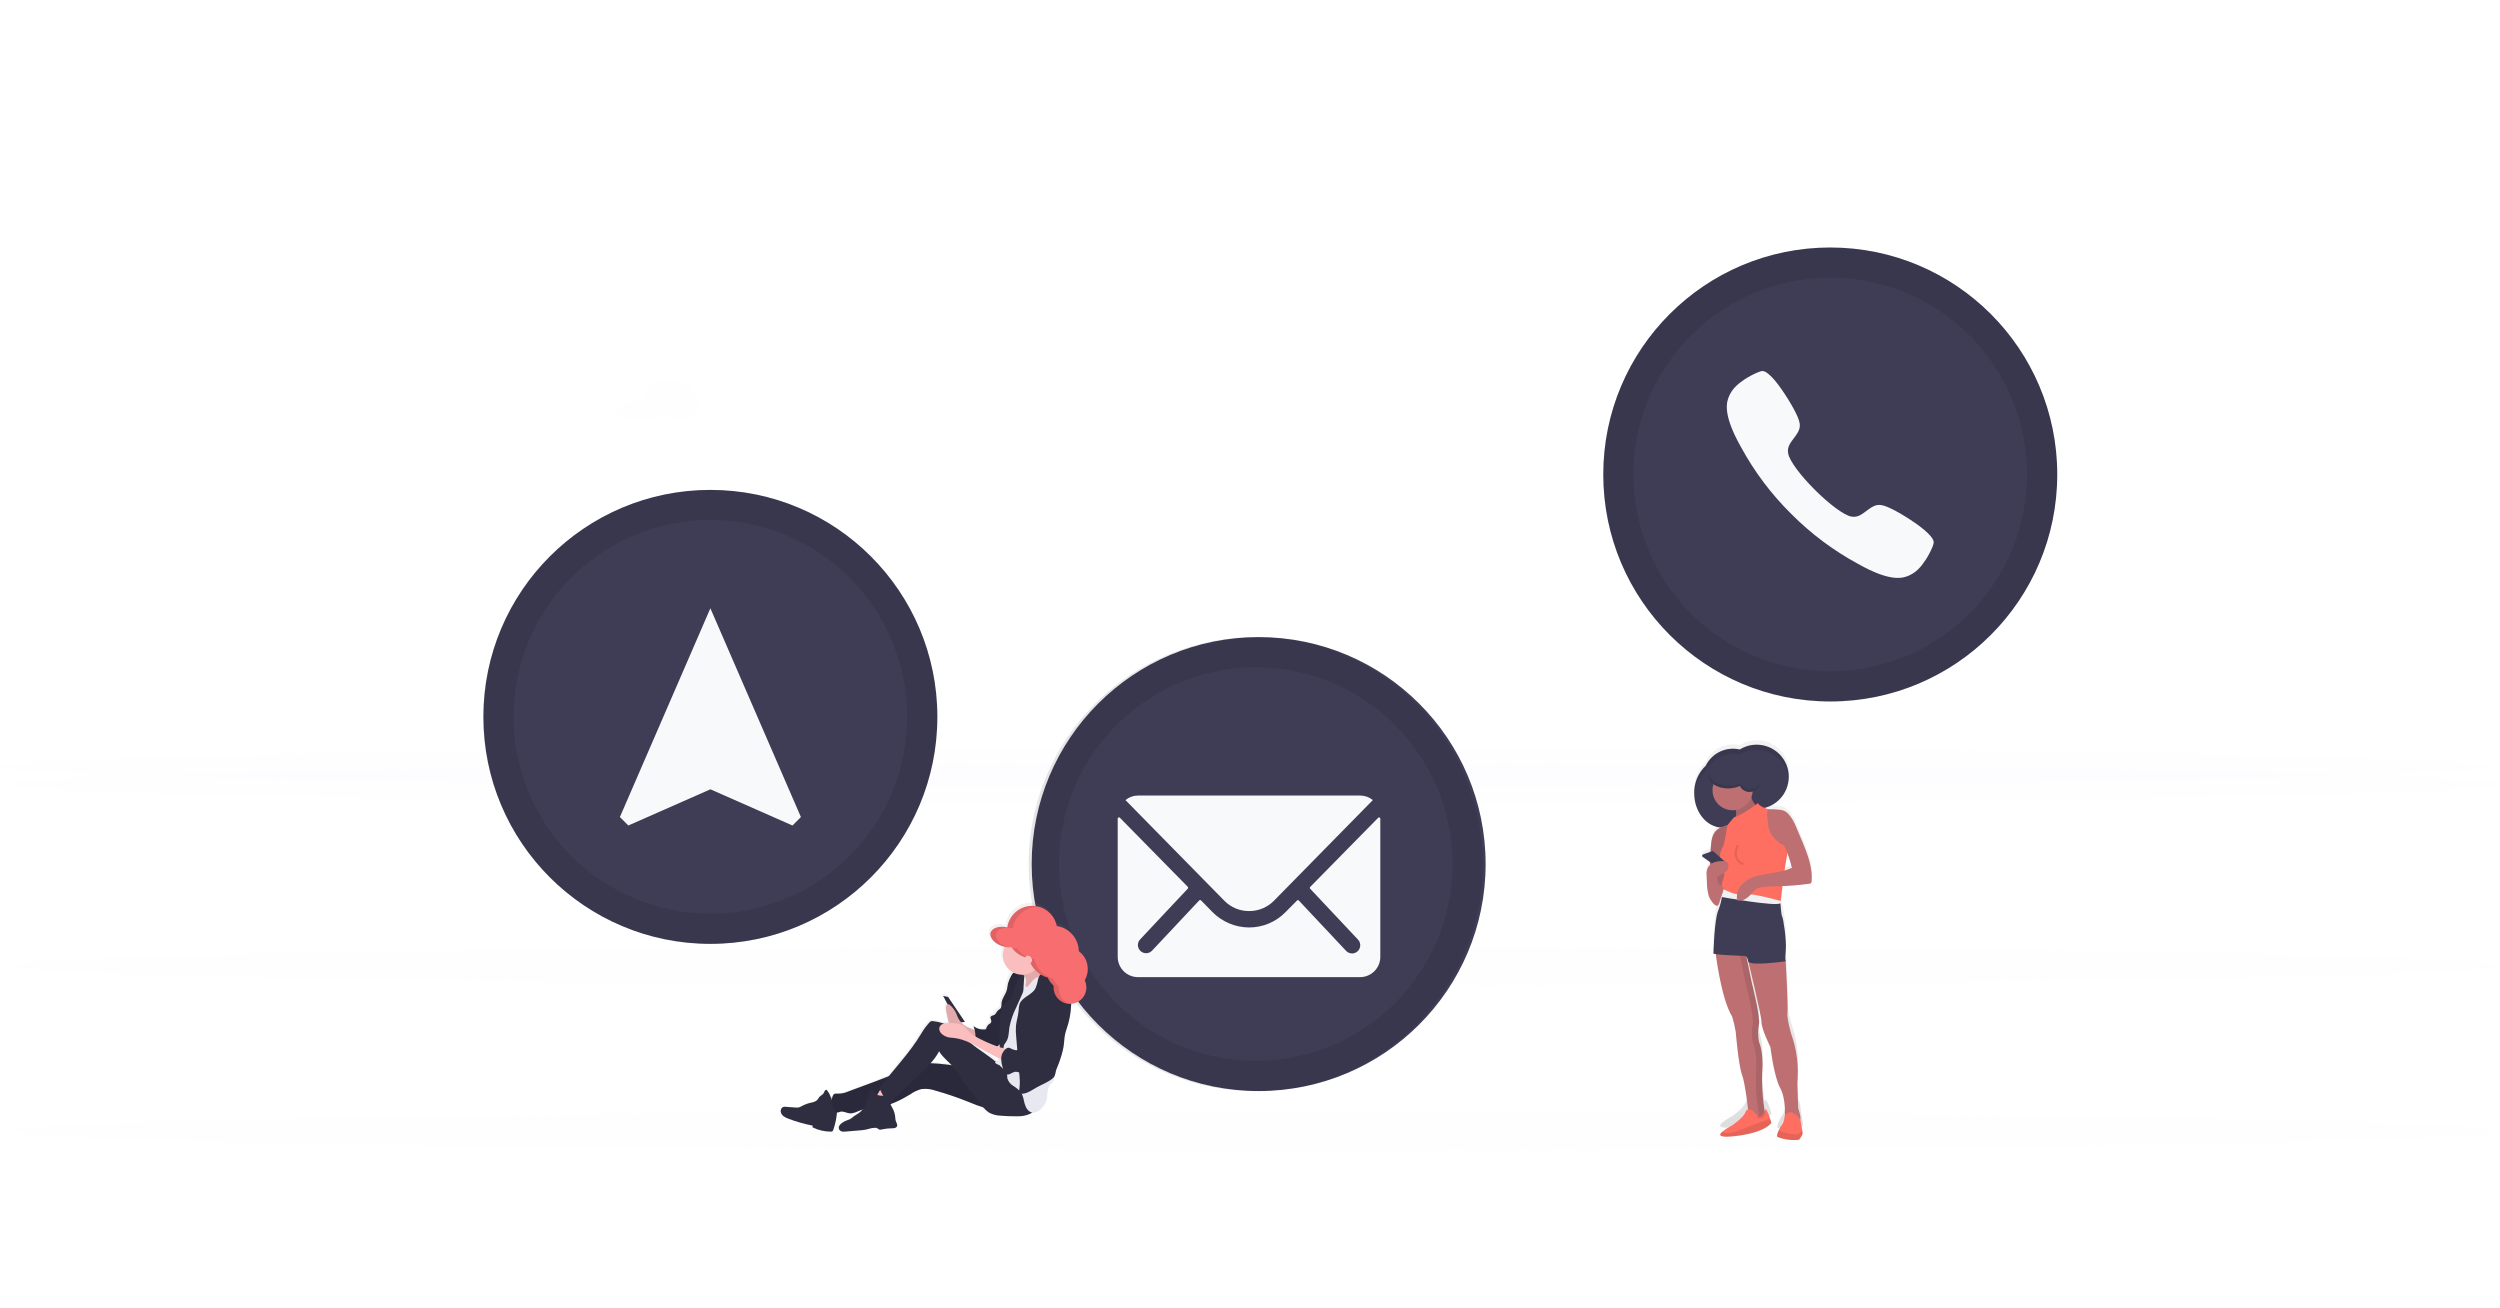 <svg width="1101" height="576" viewBox="0 0 1101 576" fill="none" xmlns="http://www.w3.org/2000/svg">
<path opacity="0.1" d="M553 434.16C855.652 434.16 1101 430.193 1101 425.3C1101 420.407 855.652 416.44 553 416.44C250.348 416.44 5 420.407 5 425.3C5 430.193 250.348 434.16 553 434.16Z" fill="#F8F9FA"/>
<path opacity="0.1" d="M553 506.91C855.652 506.91 1101 502.943 1101 498.05C1101 493.157 855.652 489.19 553 489.19C250.348 489.19 5 493.157 5 498.05C5 502.943 250.348 506.91 553 506.91Z" fill="#F8F9FA"/>
<path opacity="0.1" d="M548 346.518C850.652 346.518 1096 342.552 1096 337.658C1096 332.765 850.652 328.798 548 328.798C245.348 328.798 0 332.765 0 337.658C0 342.552 245.348 346.518 548 346.518Z" fill="#F8F9FA"/>
<path opacity="0.1" d="M553 354.24C855.652 354.24 1101 350.273 1101 345.38C1101 340.487 855.652 336.52 553 336.52C250.348 336.52 5 340.487 5 345.38C5 350.273 250.348 354.24 553 354.24Z" fill="#F8F9FA"/>
<path opacity="0.1" d="M269.59 183.728C272.089 183.256 274.672 183.538 277.01 184.538C278.413 185.165 279.933 185.489 281.47 185.489C283.007 185.489 284.527 185.165 285.93 184.538C287.589 183.811 289.386 183.452 291.197 183.486C293.008 183.521 294.79 183.948 296.42 184.738C297.344 185.231 298.373 185.491 299.42 185.498C303.67 185.498 307.21 181.208 307.94 175.558C307.092 174.939 306.373 174.161 305.82 173.268C303.32 169.268 299.46 166.678 295.13 166.678C290.8 166.678 286.98 169.218 284.48 173.198C283.737 174.399 282.697 175.387 281.46 176.066C280.223 176.746 278.831 177.095 277.42 177.078H277.31C273.94 177.098 271 179.808 269.59 183.728Z" fill="#F8F9FA"/>
<path d="M806.05 308.92C861.256 308.92 906.01 264.166 906.01 208.96C906.01 153.754 861.256 109 806.05 109C750.844 109 706.09 153.754 706.09 208.96C706.09 264.166 750.844 308.92 806.05 308.92Z" fill="#3F3D56"/>
<path d="M848.96 234.74C845.48 231.26 837.11 226.01 832.96 224.05C828.17 221.75 826.41 221.79 823.02 224.24C820.2 226.24 818.37 228.17 815.13 227.46C811.89 226.75 805.47 221.91 799.26 215.72C793.05 209.53 788.23 203.15 787.54 199.86C786.85 196.57 788.75 194.78 790.77 191.96C793.21 188.57 793.28 186.81 790.96 182.02C788.96 177.87 783.77 169.52 780.26 166.02C776.75 162.52 775.99 163.29 774.07 164.02C772.094 164.848 770.196 165.852 768.4 167.02C764.92 169.35 762.97 171.29 761.6 174.21C760.23 177.13 758.68 182.55 766.65 196.74C772.529 207.595 779.976 217.525 788.75 226.21V226.21C797.464 235.004 807.428 242.464 818.32 248.35C832.5 256.35 837.93 254.76 840.85 253.4C843.77 252.04 845.71 250.11 848.03 246.6C849.2 244.805 850.204 242.907 851.03 240.93C851.69 239.01 852.47 238.23 848.96 234.74Z" fill="#F8F9FA"/>
<path opacity="0.1" d="M806.05 109.01C786.268 109 766.927 114.858 750.474 125.842C734.022 136.827 721.197 152.444 713.622 170.719C706.047 188.993 704.062 209.104 707.919 228.507C711.776 247.909 721.301 265.732 735.289 279.721C749.278 293.709 767.1 303.234 786.503 307.091C805.906 310.948 826.017 308.963 844.291 301.388C862.566 293.813 878.183 280.988 889.168 264.536C900.152 248.083 906.01 228.742 906 208.96C905.987 182.456 895.452 157.041 876.711 138.299C857.969 119.558 832.554 109.023 806.05 109.01V109.01ZM806.05 295.63C788.908 295.63 772.152 290.547 757.899 281.023C743.646 271.5 732.537 257.964 725.977 242.127C719.418 226.29 717.701 208.864 721.045 192.051C724.39 175.239 732.644 159.796 744.765 147.675C756.886 135.554 772.329 127.299 789.142 123.955C805.954 120.611 823.38 122.327 839.217 128.887C855.054 135.447 868.59 146.556 878.113 160.809C887.637 175.062 892.72 191.818 892.72 208.96C892.72 220.342 890.478 231.612 886.123 242.127C881.767 252.642 875.383 262.197 867.335 270.245C859.287 278.293 849.732 284.677 839.217 289.033C828.702 293.388 817.432 295.63 806.05 295.63Z" fill="black"/>
<path d="M554.31 480.497C609.516 480.497 654.27 435.743 654.27 380.537C654.27 325.33 609.516 280.577 554.31 280.577C499.104 280.577 454.35 325.33 454.35 380.537C454.35 435.743 499.104 480.497 554.31 480.497Z" fill="#3F3D56"/>
<path d="M606.93 360.168L577 390.618C576.947 390.669 576.906 390.729 576.877 390.796C576.848 390.863 576.834 390.936 576.834 391.008C576.834 391.081 576.848 391.153 576.877 391.22C576.906 391.287 576.947 391.348 577 391.398L598 413.728C598.502 414.235 598.844 414.878 598.982 415.577C599.12 416.277 599.049 417.002 598.776 417.661C598.504 418.32 598.043 418.884 597.451 419.282C596.859 419.68 596.163 419.895 595.45 419.898C594.49 419.896 593.57 419.515 592.89 418.838L572 396.588C571.893 396.483 571.75 396.424 571.6 396.424C571.45 396.424 571.307 396.483 571.2 396.588L566.11 401.728C564.026 403.86 561.537 405.553 558.789 406.709C556.042 407.864 553.091 408.459 550.11 408.458C547.073 408.444 544.069 407.825 541.274 406.637C538.478 405.449 535.948 403.715 533.83 401.538L528.94 396.538C528.833 396.433 528.69 396.374 528.54 396.374C528.39 396.374 528.247 396.433 528.14 396.538L507.3 418.738C506.965 419.074 506.566 419.341 506.128 419.523C505.69 419.704 505.22 419.798 504.745 419.798C504.27 419.798 503.8 419.704 503.362 419.523C502.924 419.341 502.525 419.074 502.19 418.738C501.853 418.404 501.585 418.006 501.403 417.567C501.22 417.129 501.126 416.658 501.126 416.183C501.126 415.708 501.22 415.238 501.403 414.8C501.585 414.361 501.853 413.963 502.19 413.628L523.11 391.348C523.203 391.24 523.254 391.101 523.254 390.958C523.254 390.815 523.203 390.677 523.11 390.568L493.18 360.118C493.103 360.041 493.005 359.988 492.898 359.967C492.791 359.945 492.68 359.956 492.579 359.998C492.478 360.04 492.392 360.111 492.332 360.202C492.272 360.292 492.24 360.399 492.24 360.508V421.438C492.248 423.794 493.187 426.05 494.853 427.716C496.518 429.381 498.775 430.32 501.13 430.328H599C601.355 430.32 603.612 429.381 605.277 427.716C606.943 426.05 607.882 423.794 607.89 421.438V360.558C607.895 360.445 607.865 360.333 607.803 360.237C607.742 360.142 607.653 360.068 607.548 360.025C607.442 359.982 607.327 359.973 607.216 359.999C607.105 360.024 607.006 360.084 606.93 360.168V360.168Z" fill="#F8F9FA"/>
<path d="M550.08 401.228C552.109 401.248 554.121 400.86 555.997 400.087C557.873 399.314 559.574 398.172 561 396.728L604.59 352.358C603.043 351.077 601.099 350.37 599.09 350.358H501.15C499.14 350.365 497.195 351.072 495.65 352.358L539.25 396.728C540.663 398.164 542.35 399.301 544.21 400.074C546.07 400.847 548.066 401.24 550.08 401.228V401.228Z" fill="#F8F9FA"/>
<path opacity="0.1" d="M553.05 280.587C533.268 280.577 513.927 286.435 497.474 297.419C481.022 308.403 468.197 324.021 460.622 342.295C453.047 360.57 451.062 380.681 454.919 400.084C458.776 419.486 468.301 437.309 482.289 451.298C496.278 465.286 514.101 474.811 533.503 478.668C552.906 482.525 573.017 480.54 591.291 472.965C609.566 465.39 625.183 452.565 636.168 436.113C647.152 419.66 653.01 400.319 653 380.537C652.987 354.033 642.452 328.618 623.711 309.876C604.969 291.135 579.554 280.6 553.05 280.587ZM553.05 467.207C535.908 467.207 519.152 462.124 504.899 452.6C490.646 443.077 479.537 429.541 472.977 413.704C466.418 397.867 464.701 380.441 468.045 363.628C471.39 346.816 479.644 331.373 491.765 319.252C503.886 307.131 519.329 298.876 536.142 295.532C552.954 292.188 570.38 293.904 586.217 300.464C602.054 307.024 615.59 318.133 625.114 332.386C634.637 346.638 639.72 363.395 639.72 380.537C639.72 403.523 630.589 425.568 614.335 441.822C598.081 458.076 576.036 467.207 553.05 467.207Z" fill="black"/>
<path d="M312.85 415.678C368.056 415.678 412.81 370.925 412.81 315.718C412.81 260.512 368.056 215.758 312.85 215.758C257.644 215.758 212.89 260.512 212.89 315.718C212.89 370.925 257.644 415.678 312.85 415.678Z" fill="#3F3D56"/>
<path d="M312.85 267.888L273 359.828L276.72 363.548L312.86 347.608L349 363.548L352.72 359.828L312.85 267.888Z" fill="#F8F9FA"/>
<path opacity="0.1" d="M312.85 215.728C293.07 215.718 273.731 221.575 257.279 232.557C240.828 243.539 228.003 259.154 220.426 277.425C212.85 295.697 210.862 315.805 214.715 335.207C218.568 354.608 228.088 372.431 242.072 386.421C256.055 400.412 273.873 409.941 293.273 413.803C312.672 417.666 332.781 415.688 351.057 408.121C369.332 400.554 384.953 387.737 395.943 371.291C406.934 354.845 412.8 335.509 412.8 315.728C412.8 289.215 402.271 263.788 383.528 245.035C364.785 226.283 339.363 215.742 312.85 215.728V215.728ZM312.85 402.348C295.706 402.348 278.947 397.264 264.694 387.738C250.44 378.213 239.331 364.674 232.773 348.834C226.214 332.994 224.501 315.565 227.849 298.751C231.197 281.938 239.457 266.495 251.583 254.376C263.709 242.257 279.157 234.006 295.972 230.668C312.788 227.329 330.216 229.053 346.052 235.62C361.888 242.188 375.42 253.304 384.938 267.563C394.455 281.823 399.53 298.585 399.52 315.728C399.517 338.713 390.385 360.755 374.131 377.007C357.878 393.258 335.835 402.388 312.85 402.388V402.348Z" fill="black"/>
<path d="M793.93 369.42C793.023 367.207 792.093 365 791.14 362.8C790.355 360.653 789.201 358.66 787.73 356.91C787.171 356.28 786.491 355.77 785.73 355.41C784.893 355.101 784.012 354.926 783.12 354.89C781.76 354.719 780.387 354.682 779.02 354.78C778.49 354.62 777.89 354.41 777.3 354.17C780.259 353.393 782.89 351.685 784.805 349.3C786.721 346.915 787.82 343.977 787.94 340.92C787.94 340.72 787.94 340.51 787.94 340.31C787.948 338.439 787.587 336.584 786.878 334.852C786.169 333.12 785.126 331.545 783.809 330.216C782.491 328.887 780.925 327.831 779.199 327.108C777.473 326.384 775.621 326.008 773.75 326C771.116 325.995 768.534 326.733 766.3 328.13C763.351 327.461 760.261 327.812 757.537 329.125C754.813 330.438 752.614 332.636 751.3 335.36C749.644 336.945 748.335 338.856 747.457 340.974C746.579 343.091 746.151 345.368 746.2 347.66C746.2 347.87 746.2 348.09 746.2 348.29C746.46 356.06 751.48 362.29 757.82 362.92C757.142 363.225 756.52 363.64 755.98 364.15C754.04 366.02 753.72 368.99 753.51 371.69L753.36 373.69L750 374.89C749.893 374.928 749.799 374.995 749.727 375.083C749.656 375.171 749.61 375.277 749.594 375.389C749.579 375.502 749.594 375.616 749.639 375.721C749.685 375.825 749.757 375.914 749.85 375.98L753.06 378.27C753.06 378.46 753.06 378.65 753.06 378.84C753.06 379.03 753.06 379.27 753.12 379.49C752.572 379.973 752.147 380.58 751.88 381.26C751.567 382.31 751.469 383.412 751.59 384.5L751.71 387.29C751.694 389.39 751.981 391.481 752.56 393.5C752.98 394.74 754.8 397.73 756.11 397.75C754.9 403.25 754.58 414.85 754.58 414.85C754.43 415 754.85 415.14 755.58 415.26C756.3 420.78 758.65 436.26 762.82 443.07C763.476 445.29 764.001 447.548 764.39 449.83C764.39 449.83 765.58 464.54 767.15 468.91C768.49 472.63 769.55 481.81 769.84 484.47C769.568 484.54 769.321 484.683 769.125 484.884C768.929 485.085 768.793 485.336 768.73 485.61C767.94 487.99 762.82 491.61 762.82 491.61C761.251 492.394 759.769 493.343 758.4 494.44C756.79 495.89 756.85 497.2 764 496.38C777.8 494.79 780.16 490.38 780.16 490.38C780.16 490.38 779.94 489.64 779.61 488.68C779.189 487.186 778.58 485.752 777.8 484.41C777.6 484.22 777.4 484.54 777.16 485.04C776.119 478.659 775.803 472.182 776.22 465.73C776.22 465.73 776.61 458.97 774.64 454.2C774.202 451.702 774.202 449.148 774.64 446.65C775.43 443.47 771.49 427.96 771.49 427.96L769.23 416.54C769.538 416.93 769.753 417.385 769.86 417.87L769.92 418.1L769.98 418.43C770.003 418.547 770.058 418.654 770.14 418.74C771.68 425.14 775.9 442.87 775.9 445.47C775.9 448.65 779.84 456.6 779.84 456.6C779.84 456.6 781.41 469.72 784.17 474.88C786.27 478.81 786.32 484.57 786.22 487.11C786.22 487.11 785.75 490.38 784.96 491.17C784.332 491.951 783.829 492.825 783.47 493.76L783.38 493.95C783.38 493.95 782.2 496.34 782.99 496.74C785.995 497.919 789.247 498.328 792.45 497.93C792.45 497.93 794.03 495.93 794.03 495.15C793.997 494.674 793.937 494.2 793.85 493.73C793.56 491.85 793.02 488.89 793.01 488.86C793.34 487.58 792.01 484.02 792.01 484.02L791.61 472.89C792.342 465.354 791.4 457.749 788.85 450.62C788.85 450.62 786.85 443.47 787.28 441.48C787.71 439.49 786.49 418.42 786.49 418.42L786.37 418.12C786.263 416.63 786.304 415.132 786.49 413.65C786.88 408.88 785.31 398.94 784.91 398.55C784.584 397.482 784.396 396.376 784.35 395.26C784.44 394.43 784.71 392 785.08 388.98C788.968 388.847 792.847 388.513 796.7 387.98C797.072 387.98 797.43 387.837 797.7 387.58C797.858 387.34 797.938 387.057 797.93 386.77C798.39 380.78 796.2 374.96 793.93 369.42ZM786 382.03C786.41 379.18 786.85 376.42 787.29 374.37L787.35 374.55C788.107 376.611 788.742 378.714 789.25 380.85C788.2 381.33 787.113 381.725 786 382.03Z" fill="url(#paint0_linear)"/>
<path d="M755.37 418.22C755.37 418.22 757.73 439.45 762.84 447.7C763.497 449.893 764.021 452.124 764.41 454.38C764.41 454.38 765.59 468.92 767.16 473.24C768.73 477.56 769.91 489.36 769.91 489.36C769.91 489.36 775.41 495.64 777.38 490.54C776.143 483.802 775.746 476.936 776.2 470.1C776.2 470.1 776.59 463.42 774.63 458.7C774.192 456.233 774.192 453.707 774.63 451.24C775.41 448.09 771.48 432.77 771.48 432.77L768.34 417.44L755.37 418.22Z" fill="#BE6F72"/>
<path d="M780.13 494.47C780.13 494.47 777.77 498.79 764.02 500.36C756.88 501.17 756.83 499.88 758.44 498.44C759.805 497.355 761.279 496.417 762.84 495.64C762.84 495.64 767.95 492.11 768.73 489.75C769.51 487.39 772.27 489.36 772.27 489.36C776.2 495.25 776.99 487.78 777.77 488.57C778.553 489.889 779.161 491.304 779.58 492.78C779.91 493.73 780.13 494.47 780.13 494.47Z" fill="#FF6F61"/>
<path opacity="0.1" d="M780.13 494.47C780.13 494.47 777.77 498.79 764.02 500.36C756.88 501.17 756.83 499.88 758.44 498.44C759.56 499.15 761.82 499.44 766.37 497.61C772.92 494.93 777.67 493.38 779.58 492.78C779.91 493.73 780.13 494.47 780.13 494.47Z" fill="black"/>
<path opacity="0.1" d="M776.2 470.1C776.2 470.1 776.59 463.42 774.63 458.7C774.192 456.233 774.192 453.707 774.63 451.24C775.41 448.09 771.48 432.77 771.48 432.77L768.34 417.44L765.62 417.6L768.73 432.77C768.73 432.77 772.66 448.09 771.88 451.24C771.442 453.707 771.442 456.233 771.88 458.7C773.88 463.42 773.45 470.1 773.45 470.1C772.996 476.936 773.393 483.802 774.63 490.54C774.417 491.18 774.021 491.743 773.49 492.16C774.95 492.82 776.49 492.79 777.38 490.54C776.143 483.802 775.746 476.936 776.2 470.1V470.1Z" fill="black"/>
<path d="M773.64 327.96C771.018 327.955 768.447 328.686 766.22 330.07C763.28 329.391 760.196 329.728 757.472 331.027C754.748 332.325 752.544 334.508 751.22 337.22C749.571 338.78 748.266 340.668 747.389 342.762C746.513 344.856 746.084 347.11 746.13 349.38C746.13 357.74 751.76 364.51 758.7 364.51C763.7 364.51 768.08 360.95 770.09 355.8C771.245 356.106 772.435 356.261 773.63 356.26C777.383 356.26 780.982 354.769 783.636 352.116C786.289 349.462 787.78 345.863 787.78 342.11C787.78 338.357 786.289 334.758 783.636 332.104C780.982 329.451 777.383 327.96 773.63 327.96H773.64Z" fill="#3F3D56"/>
<path d="M785.24 420.19L786.42 423.33C786.42 423.33 787.6 444.16 787.2 446.13C786.8 448.1 788.78 455.13 788.78 455.13C791.321 462.168 792.261 469.683 791.53 477.13L791.92 488.13C791.92 488.13 793.49 492.45 792.71 493.24C791.93 494.03 786 492.54 786 492.54C786 492.54 786.79 484.29 784 479.18C781.21 474.07 779.68 461.1 779.68 461.1C779.68 461.1 775.75 453.24 775.75 450.1C775.75 446.96 769.46 421.41 769.46 421.41L785.24 420.19Z" fill="#BE6F72"/>
<path d="M754.58 419.8C754.58 419.8 754.98 405.65 756.58 401.33C757.394 399.311 757.981 397.208 758.33 395.06C758.33 395.06 782.12 399.36 784.09 397.79C784.09 397.79 784.48 403.29 784.88 403.68C785.28 404.07 786.88 413.9 786.45 418.62C786.02 423.34 786.45 423.33 786.45 423.33C786.45 423.33 770.33 425.69 769.94 423.33C769.55 420.97 768.37 420.98 768.37 420.98C768.37 420.98 753.8 420.54 754.58 419.8Z" fill="#3F3D56"/>
<g opacity="0.1">
<path opacity="0.1" d="M767.55 419.8C767.55 419.8 757.61 419.53 754.61 418.99C754.61 419.5 754.61 419.8 754.61 419.8C753.83 420.58 768.37 420.98 768.37 420.98C768.568 420.998 768.756 421.075 768.91 421.2C768.38 419.8 767.55 419.8 767.55 419.8Z" fill="black"/>
<path opacity="0.1" d="M784.85 403.68C784.45 403.29 784.06 397.79 784.06 397.79C783.856 397.917 783.628 397.998 783.39 398.03C783.53 399.69 783.8 402.24 784.06 402.5C784.32 402.76 786.06 412.72 785.63 417.44C785.2 422.16 785.63 422.15 785.63 422.15C785.63 422.15 772.88 424.02 769.79 422.77C769.79 422.94 769.88 423.13 769.91 423.33C770.3 425.69 786.42 423.33 786.42 423.33C786.42 423.33 786.02 423.33 786.42 418.62C786.82 413.91 785.24 404.08 784.85 403.68Z" fill="black"/>
</g>
<path d="M771.9 352.72C772.239 353.477 772.753 354.142 773.4 354.66C773.817 354.969 774.299 355.178 774.81 355.27C773.93 355.78 772.97 356.16 772.09 356.67C770.706 357.6 769.371 358.602 768.09 359.67C766.78 360.723 765.177 361.345 763.5 361.45C764.089 360.657 764.458 359.722 764.57 358.741C764.682 357.759 764.534 356.766 764.14 355.86C763.78 355.266 763.542 354.607 763.44 353.92C763.44 352.79 764.44 351.92 765.37 351.32C766.12 350.81 766.89 350.32 767.67 349.83C768.28 349.45 769.2 348.65 769.97 348.68C770.74 348.71 770.83 349.39 770.97 350.09C771.168 351.002 771.481 351.886 771.9 352.72V352.72Z" fill="#BE6F72"/>
<path opacity="0.1" d="M771.9 352.72C772.239 353.477 772.753 354.142 773.4 354.66C773.817 354.969 774.299 355.178 774.81 355.27C773.93 355.78 772.97 356.16 772.09 356.67C770.706 357.6 769.371 358.602 768.09 359.67C766.78 360.723 765.177 361.345 763.5 361.45C764.089 360.657 764.458 359.722 764.57 358.741C764.682 357.759 764.534 356.766 764.14 355.86C763.78 355.266 763.542 354.607 763.44 353.92C763.44 352.79 764.44 351.92 765.37 351.32C766.12 350.81 766.89 350.32 767.67 349.83C768.28 349.45 769.2 348.65 769.97 348.68C770.74 348.71 770.83 349.39 770.97 350.09C771.168 351.002 771.481 351.886 771.9 352.72V352.72Z" fill="black"/>
<path d="M781.11 375.91C786.103 375.91 790.15 371.863 790.15 366.87C790.15 361.877 786.103 357.83 781.11 357.83C776.117 357.83 772.07 361.877 772.07 366.87C772.07 371.863 776.117 375.91 781.11 375.91Z" fill="#BE6F72"/>
<path d="M793.88 499.18C793.88 499.97 792.31 501.93 792.31 501.93C789.117 502.322 785.878 501.917 782.88 500.75C782.09 500.36 783.27 498 783.27 498L783.36 497.81C783.72 496.884 784.223 496.021 784.85 495.25C785.63 494.47 786.1 491.25 786.1 491.25C788.54 487.25 792.87 492.98 792.87 492.98C792.87 492.98 793.42 495.98 793.71 497.8C793.81 498.45 793.88 498.98 793.88 499.18Z" fill="#FF6F61"/>
<path opacity="0.1" d="M793.88 499.18C793.88 499.97 792.31 501.93 792.31 501.93C789.117 502.322 785.878 501.917 782.88 500.75C782.09 500.36 783.27 498 783.27 498L783.36 497.81C786.038 499.054 788.969 499.656 791.92 499.57L793.71 497.78C793.81 498.45 793.88 498.98 793.88 499.18Z" fill="black"/>
<path d="M763.03 356.84C767.912 356.84 771.87 352.882 771.87 348C771.87 343.118 767.912 339.16 763.03 339.16C758.148 339.16 754.19 343.118 754.19 348C754.19 352.882 758.148 356.84 763.03 356.84Z" fill="#BE6F72"/>
<path d="M755.9 365.68C753.96 367.53 753.64 370.46 753.44 373.13L753.14 377.04C753.032 378.093 753.008 379.153 753.07 380.21C753.07 380.86 753.23 381.52 753.29 382.21C753.35 382.9 753.37 383.77 753.38 384.56V390.34C753.285 391.533 753.506 392.729 754.02 393.81C754.294 394.333 754.755 394.733 755.31 394.933C755.865 395.133 756.475 395.118 757.02 394.89C757.641 394.411 758.079 393.733 758.26 392.97C759.235 390.625 759.907 388.165 760.26 385.65C760.34 384.78 760.35 383.91 760.43 383.04C760.51 382.17 760.66 381.26 760.79 380.38C761.35 376.7 761.6 372.98 761.85 369.27C761.92 368.17 762.91 363.84 761.47 363.36C760.77 363.13 759.32 363.85 758.65 364.09C757.636 364.429 756.7 364.97 755.9 365.68V365.68Z" fill="#BE6F72"/>
<path opacity="0.1" d="M755.9 365.68C753.96 367.53 753.64 370.46 753.44 373.13L753.14 377.04C753.032 378.093 753.008 379.153 753.07 380.21C753.07 380.86 753.23 381.52 753.29 382.21C753.35 382.9 753.37 383.77 753.38 384.56V390.34C753.285 391.533 753.506 392.729 754.02 393.81C754.294 394.333 754.755 394.733 755.31 394.933C755.865 395.133 756.475 395.118 757.02 394.89C757.641 394.411 758.079 393.733 758.26 392.97C759.235 390.625 759.907 388.165 760.26 385.65C760.34 384.78 760.35 383.91 760.43 383.04C760.51 382.17 760.66 381.26 760.79 380.38C761.35 376.7 761.6 372.98 761.85 369.27C761.92 368.17 762.91 363.84 761.47 363.36C760.77 363.13 759.32 363.85 758.65 364.09C757.636 364.429 756.7 364.97 755.9 365.68V365.68Z" fill="black"/>
<path d="M774.23 353.7C774.23 353.7 767.55 358.81 763.62 359.99C763.62 359.99 761.29 362.65 760.89 363.29C760.49 363.93 759.69 370.99 758.89 372.57C758.09 374.15 756.14 377.68 758.89 381.21C758.89 381.21 759.67 384.75 759.28 385.93C758.89 387.11 757.46 391.43 758.76 391.63C760.06 391.83 764 394.57 767.53 393.79C771.06 393.01 784.24 396.79 784.24 396.79C784.24 396.79 786.42 376.54 788 372.96L784.46 371.78C784.46 371.78 774.64 365.89 780.53 356.85C780.52 356.85 775 355.67 774.23 353.7Z" fill="#FF6F61"/>
<path d="M749.84 377.37L757.96 383.12C758.063 383.196 758.187 383.236 758.315 383.236C758.443 383.236 758.567 383.196 758.67 383.12L760.87 381.47C760.938 381.412 760.992 381.34 761.029 381.259C761.066 381.177 761.086 381.089 761.086 381C761.086 380.911 761.066 380.823 761.029 380.741C760.992 380.66 760.938 380.588 760.87 380.53L754.62 374.98C754.539 374.906 754.439 374.856 754.332 374.835C754.224 374.814 754.113 374.822 754.01 374.86L750 376.3C749.895 376.336 749.801 376.401 749.73 376.487C749.658 376.572 749.612 376.676 749.596 376.786C749.579 376.897 749.593 377.009 749.636 377.112C749.679 377.215 749.75 377.304 749.84 377.37V377.37Z" fill="#3F3D56"/>
<path d="M752.57 394.69C751.996 392.698 751.71 390.633 751.72 388.56L751.6 385.79C751.479 384.715 751.578 383.626 751.89 382.59C752.198 381.879 752.66 381.246 753.243 380.736C753.826 380.226 754.515 379.851 755.26 379.64C756.753 379.226 758.313 379.113 759.85 379.31C760.057 379.311 760.261 379.366 760.44 379.47C760.597 379.615 760.708 379.803 760.76 380.01C760.987 380.453 761.121 380.939 761.152 381.436C761.183 381.934 761.111 382.432 760.94 382.9C760.708 383.281 760.394 383.606 760.02 383.85C758.93 384.63 757.66 385.15 756.63 386C756.421 386.142 756.26 386.344 756.17 386.58C756.12 386.787 756.12 387.003 756.17 387.21C756.298 387.76 756.472 388.299 756.69 388.82C756.778 389.082 756.933 389.316 757.14 389.5C757.33 389.66 757.58 389.72 757.78 389.87C758.21 390.22 759.11 390.68 759.06 391.23C758.91 393.23 757.71 395.47 757.24 397.45C756.34 401.32 753.15 396.38 752.57 394.69Z" fill="#BE6F72"/>
<g opacity="0.1">
<path opacity="0.1" d="M765.2 393.79H764.98C765.829 393.955 766.701 393.955 767.55 393.79H767.8C766.938 393.664 766.062 393.664 765.2 393.79Z" fill="black"/>
<path opacity="0.1" d="M785.83 372.37C784.42 375.54 782.34 392.71 781.97 396.12C783.35 396.48 784.26 396.74 784.26 396.74C784.26 396.74 786.42 376.54 788 372.96L785.83 372.37Z" fill="black"/>
</g>
<path d="M781.42 367.15C781.494 367.545 781.646 367.921 781.867 368.256C782.089 368.591 782.375 368.878 782.71 369.1C783.545 369.8 784.311 370.576 785 371.42C785.988 372.81 786.754 374.345 787.27 375.97C788.02 378.005 788.651 380.082 789.16 382.19C784.16 384.51 778.48 384.4 773.16 385.93C770.869 386.534 768.792 387.763 767.16 389.48C766.346 390.343 765.728 391.371 765.346 392.494C764.965 393.618 764.83 394.81 764.95 395.99C764.958 396.128 764.999 396.262 765.07 396.38C765.157 396.478 765.265 396.554 765.387 396.603C765.508 396.652 765.64 396.671 765.77 396.66C767.099 396.658 768.39 396.215 769.44 395.4C770.478 394.589 771.42 393.663 772.25 392.64C772.765 391.969 773.458 391.456 774.25 391.16C777.14 390.28 780.25 390.33 783.25 390.28C787.737 390.192 792.215 389.838 796.66 389.22C796.822 389.239 796.987 389.222 797.141 389.168C797.295 389.115 797.436 389.027 797.551 388.911C797.667 388.796 797.755 388.655 797.808 388.501C797.862 388.347 797.879 388.182 797.86 388.02C798.3 382.12 796.11 376.36 793.86 370.89C792.96 368.697 792.033 366.513 791.08 364.34C790.295 362.216 789.144 360.247 787.68 358.52C787.124 357.892 786.443 357.388 785.68 357.04C784.82 356.73 783.914 356.561 783 356.54C781.545 356.344 780.071 356.317 778.61 356.46C778.377 357.196 778.236 357.959 778.19 358.73C778.27 361.43 779.45 363.96 780.61 366.4C780.76 366.77 781.19 366.79 781.42 367.15Z" fill="#BE6F72"/>
<path opacity="0.1" d="M765.41 372.21C764.733 373.368 764.388 374.689 764.41 376.03C764.412 376.56 764.497 377.086 764.66 377.59C764.933 378.297 765.361 378.934 765.914 379.453C766.466 379.972 767.127 380.361 767.85 380.59" stroke="black" stroke-miterlimit="10"/>
<path d="M770.5 339.36C770.007 339.358 769.518 339.436 769.05 339.59C767.74 337.59 764.66 336.21 761.05 336.21C756.27 336.21 752.4 338.68 752.4 341.72C752.4 344.76 756.27 347.22 761.05 347.22C762.84 347.239 764.612 346.864 766.24 346.12C766.606 346.878 767.169 347.523 767.869 347.99C768.569 348.456 769.382 348.727 770.222 348.773C771.062 348.819 771.899 348.639 772.646 348.252C773.394 347.866 774.023 347.285 774.471 346.573C774.918 345.86 775.166 345.04 775.189 344.199C775.212 343.358 775.009 342.526 774.602 341.79C774.194 341.054 773.597 340.44 772.872 340.013C772.148 339.585 771.321 339.36 770.48 339.36H770.5Z" fill="#3F3D56"/>
<path opacity="0.1" d="M770.89 347.61C770.003 347.61 769.135 347.36 768.385 346.887C767.634 346.415 767.033 345.74 766.65 344.94C765.022 345.684 763.25 346.059 761.46 346.04C756.69 346.04 752.82 343.58 752.82 340.54C752.805 340.357 752.805 340.173 752.82 339.99C752.535 340.523 752.384 341.116 752.38 341.72C752.38 344.72 756.25 347.22 761.03 347.22C762.82 347.239 764.592 346.864 766.22 346.12C766.651 347.013 767.352 347.747 768.224 348.218C769.097 348.689 770.095 348.873 771.078 348.743C772.061 348.614 772.978 348.177 773.698 347.496C774.419 346.815 774.906 345.924 775.09 344.95C774.71 345.742 774.114 346.412 773.371 346.882C772.629 347.353 771.769 347.605 770.89 347.61V347.61Z" fill="black"/>
<path opacity="0.1" d="M751.23 339.54C752.554 336.828 754.758 334.645 757.482 333.347C760.206 332.048 763.29 331.711 766.23 332.39C768.287 331.12 770.636 330.398 773.052 330.294C775.468 330.191 777.87 330.708 780.029 331.798C782.188 332.887 784.031 334.512 785.383 336.517C786.735 338.522 787.55 340.84 787.75 343.25C787.75 342.86 787.75 342.47 787.75 342.07C787.745 339.555 787.068 337.087 785.791 334.92C784.514 332.754 782.682 330.967 780.484 329.744C778.286 328.521 775.802 327.907 773.288 327.964C770.773 328.021 768.32 328.748 766.18 330.07C763.24 329.391 760.156 329.728 757.432 331.027C754.708 332.325 752.504 334.508 751.18 337.22C749.531 338.78 748.226 340.668 747.349 342.762C746.473 344.856 746.044 347.11 746.09 349.38C746.09 349.78 746.09 350.17 746.09 350.56C746.286 346.353 748.133 342.394 751.23 339.54Z" fill="black"/>
<path d="M478 425.638C478.013 424.104 477.666 422.589 476.987 421.213C476.308 419.838 475.316 418.641 474.09 417.718C474.075 415.007 473.102 412.388 471.344 410.324C469.586 408.26 467.155 406.884 464.48 406.438C464.067 404.467 463.142 402.64 461.8 401.139C460.457 399.638 458.743 398.517 456.83 397.888V397.888C456.366 397.743 455.891 397.633 455.41 397.558H455.27H455.02H454.82H454.6H454.33H453.72C451.063 397.62 448.513 398.619 446.522 400.38C444.531 402.14 443.226 404.549 442.84 407.178C439.33 406.368 436.12 407.418 435.53 409.638C435.382 410.228 435.417 410.849 435.63 411.418C436.23 413.138 438.18 414.788 440.79 415.598L441.13 415.698L441.64 415.828H441.75C441.193 417.014 440.906 418.308 440.91 419.618C440.902 421.226 441.337 422.805 442.168 424.181C442.999 425.557 444.194 426.677 445.62 427.418L445.39 427.558C445.065 427.854 444.806 428.215 444.63 428.618C443.999 429.735 443.505 430.923 443.16 432.158C442.91 433.218 442.87 434.318 442.56 435.368C441.98 437.298 440.5 438.928 440.33 440.938C440.25 441.838 440.4 442.938 439.76 443.518C439.603 443.655 439.432 443.776 439.25 443.878C438.807 444.192 438.43 444.589 438.14 445.048C437.948 445.465 437.684 445.844 437.36 446.168C436.78 446.598 435.83 446.558 435.55 447.228C435.27 447.898 436 448.688 435.83 449.418C435.66 450.148 435.04 450.288 434.59 450.698C434.067 451.261 433.698 451.95 433.52 452.698C432.574 452.879 431.599 452.849 430.666 452.61C429.733 452.372 428.864 451.931 428.12 451.318C428.375 451.964 428.563 452.634 428.68 453.318C427.81 452.654 426.823 452.159 425.77 451.858C424.586 451.32 423.529 450.536 422.67 449.558L424.33 449.328L417 438.138L414.83 437.688L416.77 441.418C416.608 441.492 416.464 441.602 416.35 441.738C416.236 441.875 416.154 442.036 416.11 442.208C416.007 442.623 415.983 443.054 416.04 443.478C416.14 444.488 416.307 445.491 416.54 446.478L417.1 449.098C417.15 449.338 417.21 449.588 417.28 449.828C416.549 449.792 415.816 449.874 415.11 450.068C413.656 449.528 412.142 449.168 410.6 448.998C410.27 448.931 409.93 448.931 409.6 448.998C409.226 449.176 408.901 449.439 408.65 449.768C407.387 451.233 406.266 452.813 405.3 454.488C401.3 461.348 396.09 467.338 391.16 473.538C387.76 474.918 384.33 476.228 380.9 477.538L373.52 480.358C372.081 481.011 370.52 481.352 368.94 481.358C368.24 481.358 367.37 481.208 366.94 481.808C366.747 482.121 366.596 482.457 366.49 482.808L365.73 482.888C365.38 481.688 364.776 480.576 363.96 479.628C363.78 479.659 363.61 479.734 363.466 479.845C363.321 479.957 363.206 480.102 363.13 480.268C362.95 480.598 362.84 480.958 362.63 481.268C362.24 481.848 361.55 482.128 361.06 482.618C360.57 483.108 360.26 483.868 359.72 484.368C358.984 484.913 358.119 485.257 357.21 485.368C355.84 485.688 354.518 486.189 353.28 486.858C352.827 487.142 352.34 487.367 351.83 487.528C351.267 487.638 350.69 487.658 350.12 487.588L346.22 487.298C345.87 487.255 345.515 487.272 345.17 487.348C344.778 487.508 344.448 487.787 344.225 488.147C344.002 488.506 343.899 488.927 343.93 489.348C343.98 489.772 344.116 490.181 344.329 490.551C344.543 490.92 344.829 491.243 345.17 491.498C345.845 491.997 346.594 492.385 347.39 492.648C350.765 493.962 354.244 494.993 357.79 495.728V496.518C360.271 497.769 363.011 498.42 365.79 498.418C365.996 498.432 366.202 498.394 366.39 498.308C366.645 498.117 366.823 497.84 366.89 497.528C367.719 495.048 368.243 492.476 368.45 489.868V489.868C368.938 489.836 369.416 489.714 369.86 489.508C371.2 489.138 372.54 490.058 373.93 490.208C375.64 490.398 377.22 489.398 378.84 488.788L379.54 488.558C379.079 489.151 378.533 489.674 377.92 490.108C377.25 490.588 376.5 490.948 375.85 491.448C375.3 491.947 374.711 492.402 374.09 492.808C373.652 493.011 373.201 493.185 372.74 493.328C372.058 493.582 371.41 493.917 370.81 494.328C370.278 494.645 369.829 495.084 369.5 495.608C369.336 495.876 369.24 496.181 369.221 496.495C369.201 496.808 369.26 497.122 369.39 497.408C369.528 497.642 369.715 497.843 369.938 497.998C370.16 498.153 370.413 498.259 370.68 498.308C371.207 498.388 371.743 498.388 372.27 498.308C374.39 498.148 376.5 497.958 378.61 497.768C379.502 497.712 380.388 497.585 381.26 497.388C381.72 497.278 382.18 497.128 382.64 496.998C383.43 496.799 384.237 496.678 385.05 496.638C385.286 496.62 385.523 496.644 385.75 496.708C386.24 496.868 386.59 497.368 387.09 497.468C387.429 497.511 387.773 497.466 388.09 497.338C389.631 497.006 391.203 496.839 392.78 496.838C393.47 496.838 394.28 496.668 394.6 496.028C394.92 495.388 394.34 494.358 394.08 493.508C393.947 492.965 393.873 492.408 393.86 491.848C393.739 490.471 393.345 489.131 392.7 487.908C392.352 487.338 392.061 486.735 391.83 486.108C394.854 484.96 397.747 483.491 400.46 481.728C401.946 480.652 403.612 479.85 405.38 479.358C407.468 479.109 409.585 479.356 411.56 480.078C416.368 481.472 421.098 483.121 425.73 485.018C427.94 485.928 430.14 486.888 432.42 487.578C433.085 488.47 433.889 489.25 434.8 489.888C436.375 490.774 438.144 491.258 439.95 491.298C442.36 491.518 444.78 491.608 447.2 491.568C449.053 491.649 450.899 491.307 452.6 490.568C453.006 490.365 453.385 490.114 453.73 489.818C454.383 489.874 455.04 489.785 455.656 489.559C456.271 489.332 456.829 488.974 457.29 488.508C458.601 487.385 459.545 485.894 460 484.228C460.59 481.948 460.14 479.228 461.54 477.408C461.91 476.908 462.4 476.508 462.77 476.008C463.218 475.324 463.442 474.516 463.41 473.698C463.426 473.666 463.447 473.636 463.47 473.608C463.777 472.874 463.979 472.099 464.07 471.308C464.242 470.687 464.459 470.078 464.72 469.488C465.431 467.724 466.052 465.925 466.58 464.098C466.941 462.883 467.228 461.648 467.44 460.398C467.59 459.398 467.68 458.398 467.76 457.398C467.866 455.823 468.172 454.267 468.67 452.768C469.922 449.201 470.63 445.466 470.77 441.688V441.468C472.612 441.257 474.309 440.364 475.527 438.965C476.744 437.566 477.395 435.762 477.35 433.908C477.35 432.795 477.115 431.694 476.66 430.678C477.545 429.146 478.007 427.407 478 425.638ZM442.22 469.108C442.33 469.498 442.46 469.878 442.59 470.258C442 469.688 441.43 469.098 440.84 468.518C441.07 468.598 441.31 468.668 441.53 468.758C441.761 468.853 441.982 468.97 442.19 469.108H442.22ZM439.39 467.188C435.93 464.188 431.93 461.858 428.39 458.948C430.32 459.898 432.2 461.008 434.06 462.068C436.267 463.328 438.503 464.538 440.77 465.698C440.398 466.279 439.919 466.785 439.36 467.188H439.39ZM440.86 459.628L441.03 459.458C441.03 459.888 441.03 460.278 441.03 460.648L440.1 460.328C440.357 460.11 440.601 459.876 440.83 459.628H440.86ZM410.43 467.728C411.849 466.122 413.084 464.361 414.11 462.478C415.48 464.868 417.71 466.598 419.6 468.608C416.55 468.218 413.49 467.888 410.43 467.728Z" fill="url(#paint1_linear)"/>
<path d="M415.35 438.608L417.53 439.048L424.96 450.038L421.69 450.478L415.35 438.608Z" fill="#2F2E41"/>
<path d="M362.49 483.188C363.081 485.128 363.81 487.022 364.67 488.858C367.132 488.338 369.555 487.646 371.92 486.788C371.454 486.095 370.95 485.427 370.41 484.788C369.823 484.15 369.129 483.619 368.36 483.218C367.54 483.033 366.69 483.033 365.87 483.218C364.75 483.188 363.62 483.208 362.49 483.188Z" fill="#FBBEBE"/>
<path d="M368.37 486.118C367.779 485.854 367.251 485.465 366.823 484.978C366.395 484.492 366.077 483.919 365.89 483.298C365.509 482.052 364.864 480.903 364 479.928C363.818 479.953 363.645 480.024 363.498 480.134C363.351 480.245 363.235 480.391 363.16 480.558C362.98 480.878 362.87 481.238 362.67 481.558C362.27 482.128 361.57 482.408 361.07 482.888C360.57 483.368 360.27 484.118 359.73 484.608C358.988 485.155 358.116 485.5 357.2 485.608C355.808 485.922 354.464 486.417 353.2 487.078C352.737 487.355 352.244 487.577 351.73 487.738C351.16 487.824 350.58 487.824 350.01 487.738L346.07 487.458C345.739 487.404 345.401 487.404 345.07 487.458C344.668 487.604 344.326 487.88 344.099 488.242C343.873 488.605 343.774 489.033 343.82 489.458C343.867 489.88 344.002 490.287 344.218 490.652C344.433 491.018 344.724 491.333 345.07 491.578C345.754 492.07 346.51 492.454 347.31 492.718C350.74 494.01 354.273 495.014 357.87 495.718V496.498C360.375 497.728 363.129 498.368 365.92 498.368C366.125 498.381 366.33 498.347 366.52 498.268C366.775 498.077 366.953 497.8 367.02 497.488C367.968 494.726 368.523 491.845 368.67 488.928C368.734 488.187 368.677 487.441 368.5 486.718C368.28 486.008 369.02 486.308 368.34 486.028" fill="#2F2E41"/>
<path d="M443.93 471.268C432.25 471.968 420.71 468.548 409.01 468.188C407.558 468.093 406.099 468.183 404.67 468.458C403.182 468.862 401.74 469.422 400.37 470.128C394.1 473.048 387.61 475.468 381.13 477.878L373.68 480.648C372.231 481.303 370.66 481.644 369.07 481.648C368.36 481.648 367.49 481.498 367.07 482.088C365.86 483.888 366.43 486.518 367.23 488.538C367.49 489.188 367.93 489.898 368.63 489.968C369.121 489.935 369.602 489.813 370.05 489.608C371.4 489.248 372.75 490.158 374.15 490.308C375.87 490.488 377.47 489.508 379.1 488.908C381.8 487.908 384.74 487.908 387.58 487.468C392.33 486.678 396.74 484.468 400.86 481.958C402.358 480.891 404.034 480.098 405.81 479.618C407.914 479.37 410.046 479.613 412.04 480.328C416.886 481.696 421.656 483.318 426.33 485.188C428.76 486.246 431.251 487.158 433.79 487.918C439.332 489.368 445.191 489.018 450.52 486.918C452.39 486.178 454.42 484.918 454.52 482.858C454.59 481.708 453.69 480.698 453.1 479.708C452.72 479.078 452.33 478.448 451.92 477.838C449.92 474.938 447.48 471.058 443.93 471.268Z" fill="#2F2E41"/>
<path opacity="0.1" d="M443.93 471.268C432.25 471.968 420.71 468.548 409.01 468.188C407.558 468.093 406.099 468.183 404.67 468.458C403.182 468.862 401.74 469.422 400.37 470.128C394.1 473.048 387.61 475.468 381.13 477.878L373.68 480.648C372.231 481.303 370.66 481.644 369.07 481.648C368.36 481.648 367.49 481.498 367.07 482.088C365.86 483.888 366.43 486.518 367.23 488.538C367.49 489.188 367.93 489.898 368.63 489.968C369.121 489.935 369.602 489.813 370.05 489.608C371.4 489.248 372.75 490.158 374.15 490.308C375.87 490.488 377.47 489.508 379.1 488.908C381.8 487.908 384.74 487.908 387.58 487.468C392.33 486.678 396.74 484.468 400.86 481.958C402.358 480.891 404.034 480.098 405.81 479.618C407.914 479.37 410.046 479.613 412.04 480.328C416.886 481.696 421.656 483.318 426.33 485.188C428.76 486.246 431.251 487.158 433.79 487.918C439.332 489.368 445.191 489.018 450.52 486.918C452.39 486.178 454.42 484.918 454.52 482.858C454.59 481.708 453.69 480.698 453.1 479.708C452.72 479.078 452.33 478.448 451.92 477.838C449.92 474.938 447.48 471.058 443.93 471.268Z" fill="black"/>
<path d="M384.92 483.728C386.747 484.348 388.59 484.922 390.45 485.448C391.45 483.738 393.45 482.548 393.88 480.588C393.905 480.503 393.905 480.413 393.88 480.328C393.831 480.245 393.758 480.179 393.67 480.138C392.333 479.404 390.852 478.971 389.33 478.868C388.13 478.798 387.58 480.048 387.04 480.928C386.83 481.318 385.41 483.918 384.92 483.728Z" fill="#FBBEBE"/>
<path d="M387.48 482.508C386.933 482.416 386.412 482.211 385.949 481.906C385.486 481.601 385.091 481.204 384.79 480.738C384.54 480.288 384.26 479.678 383.74 479.738C383.22 479.798 383.05 480.338 382.94 480.808C382.594 482.58 382.088 484.317 381.43 485.998C380.77 487.688 379.651 489.16 378.2 490.248C377.52 490.718 376.77 491.068 376.1 491.568C375.545 492.06 374.954 492.508 374.33 492.908C373.889 493.106 373.434 493.273 372.97 493.408C372.287 493.665 371.636 494.001 371.03 494.408C370.491 494.718 370.034 495.154 369.7 495.678C369.535 495.941 369.439 496.241 369.421 496.55C369.404 496.86 369.465 497.169 369.6 497.448C369.74 497.678 369.927 497.876 370.15 498.028C370.372 498.18 370.625 498.282 370.89 498.328C371.424 498.408 371.966 498.408 372.5 498.328C374.63 498.178 376.76 497.988 378.89 497.798C379.788 497.74 380.68 497.617 381.56 497.428L382.95 497.048C383.744 496.838 384.559 496.718 385.38 496.688C385.619 496.666 385.86 496.69 386.09 496.758C386.58 496.918 386.93 497.408 387.44 497.508C387.779 497.541 388.121 497.496 388.44 497.378C389.994 497.045 391.58 496.881 393.17 496.888C393.87 496.888 394.69 496.708 395.01 496.088C395.41 495.308 394.75 494.438 394.48 493.598C394.351 493.064 394.277 492.518 394.26 491.968C394.141 490.608 393.742 489.288 393.09 488.088C392.55 487.088 391.81 485.988 392.19 484.928C392.379 484.592 392.501 484.221 392.55 483.838C392.4 482.118 388.46 482.728 387.48 482.508Z" fill="#2F2E41"/>
<path d="M426.42 452.528C424.347 451.62 422.686 449.973 421.76 447.908C421.57 447.468 421.41 446.998 421.22 446.558C420.61 445.068 419.658 443.742 418.44 442.688C418.312 442.552 418.157 442.444 417.985 442.37C417.813 442.296 417.627 442.258 417.44 442.258C417.254 442.314 417.087 442.419 416.955 442.561C416.823 442.704 416.732 442.879 416.69 443.068C416.578 443.475 416.551 443.901 416.61 444.318C416.712 445.302 416.879 446.277 417.11 447.238L417.68 449.818C417.756 450.213 417.873 450.599 418.03 450.968C418.274 451.401 418.596 451.784 418.98 452.098C419.5 452.578 420.03 453.038 420.56 453.498C420.866 453.765 421.202 453.996 421.56 454.188C422.119 454.455 422.716 454.63 423.33 454.708C425.716 455.019 427.993 455.897 429.97 457.268C429.97 457.268 429.97 455.538 429.97 455.348C429.945 454.846 429.771 454.362 429.47 453.958C428.554 453.291 427.519 452.806 426.42 452.528V452.528Z" fill="#FBBEBE"/>
<path opacity="0.1" d="M426.42 452.528C424.347 451.62 422.686 449.973 421.76 447.908C421.57 447.468 421.41 446.998 421.22 446.558C420.61 445.068 419.658 443.742 418.44 442.688C418.312 442.552 418.157 442.444 417.985 442.37C417.813 442.296 417.627 442.258 417.44 442.258C417.254 442.314 417.087 442.419 416.955 442.561C416.823 442.704 416.732 442.879 416.69 443.068C416.578 443.475 416.551 443.901 416.61 444.318C416.712 445.302 416.879 446.277 417.11 447.238L417.68 449.818C417.756 450.213 417.873 450.599 418.03 450.968C418.274 451.401 418.596 451.784 418.98 452.098C419.5 452.578 420.03 453.038 420.56 453.498C420.866 453.765 421.202 453.996 421.56 454.188C422.119 454.455 422.716 454.63 423.33 454.708C425.716 455.019 427.993 455.897 429.97 457.268C429.97 457.268 429.97 455.538 429.97 455.348C429.945 454.846 429.771 454.362 429.47 453.958C428.554 453.291 427.519 452.806 426.42 452.528V452.528Z" fill="black"/>
<path d="M450.2 432.788C451.769 432.788 453.04 431.508 453.04 429.928C453.04 428.349 451.769 427.068 450.2 427.068C448.632 427.068 447.36 428.349 447.36 429.928C447.36 431.508 448.632 432.788 450.2 432.788Z" fill="#2F2E41"/>
<path d="M448.44 428.208C447.68 428.026 446.879 428.14 446.2 428.528C445.872 428.82 445.61 429.178 445.43 429.578C444.794 430.672 444.297 431.841 443.95 433.058C443.7 434.058 443.66 435.188 443.34 436.218C442.76 438.118 441.27 439.728 441.1 441.708C441.02 442.598 441.17 443.638 440.52 444.238C440.361 444.376 440.19 444.5 440.01 444.608C439.56 444.908 439.178 445.3 438.89 445.758C438.694 446.166 438.427 446.535 438.1 446.848C437.52 447.278 436.56 447.238 436.28 447.848C436 448.458 436.73 449.288 436.56 450.008C436.39 450.728 435.76 450.868 435.31 451.268C434.78 451.828 434.407 452.518 434.23 453.268C433.28 453.451 432.301 453.426 431.361 453.192C430.422 452.959 429.545 452.525 428.79 451.918C429.45 453.923 429.738 456.03 429.64 458.138C429.69 458.475 429.671 458.819 429.585 459.149C429.499 459.479 429.348 459.788 429.14 460.058C431.396 460.226 433.63 460.615 435.81 461.218C436.754 461.533 437.776 461.533 438.72 461.218C439.226 460.947 439.679 460.588 440.06 460.158C441.26 458.938 442.52 457.608 442.81 455.918C442.882 454.963 442.898 454.005 442.86 453.048C442.974 451.862 443.219 450.691 443.59 449.558C444.223 447.207 444.648 444.804 444.86 442.378C444.99 440.878 446.29 439.678 446.97 438.378C448.25 435.848 449.57 433.218 449.66 430.378C449.7 429.458 449.38 428.308 448.44 428.208Z" fill="#2F2E41"/>
<path opacity="0.1" d="M448.44 428.208C447.68 428.026 446.879 428.14 446.2 428.528C445.872 428.82 445.61 429.178 445.43 429.578C444.794 430.672 444.297 431.841 443.95 433.058C443.7 434.058 443.66 435.188 443.34 436.218C442.76 438.118 441.27 439.728 441.1 441.708C441.02 442.598 441.17 443.638 440.52 444.238C440.361 444.376 440.19 444.5 440.01 444.608C439.56 444.908 439.178 445.3 438.89 445.758C438.694 446.166 438.427 446.535 438.1 446.848C437.52 447.278 436.56 447.238 436.28 447.848C436 448.458 436.73 449.288 436.56 450.008C436.39 450.728 435.76 450.868 435.31 451.268C434.78 451.828 434.407 452.518 434.23 453.268C433.28 453.451 432.301 453.426 431.361 453.192C430.422 452.959 429.545 452.525 428.79 451.918C429.45 453.923 429.738 456.03 429.64 458.138C429.69 458.475 429.671 458.819 429.585 459.149C429.499 459.479 429.348 459.788 429.14 460.058C431.396 460.226 433.63 460.615 435.81 461.218C436.754 461.533 437.776 461.533 438.72 461.218C439.226 460.947 439.679 460.588 440.06 460.158C441.26 458.938 442.52 457.608 442.81 455.918C442.882 454.963 442.898 454.005 442.86 453.048C442.974 451.862 443.219 450.691 443.59 449.558C444.223 447.207 444.648 444.804 444.86 442.378C444.99 440.878 446.29 439.678 446.97 438.378C448.25 435.848 449.57 433.218 449.66 430.378C449.7 429.458 449.38 428.308 448.44 428.208Z" fill="black"/>
<path d="M445.78 473.728C443.35 472.568 441.57 470.418 439.6 468.568C435.85 465.038 431.26 462.568 427.31 459.238C424.69 457.048 422.31 454.498 419.48 452.658C416.945 451.051 414.074 450.049 411.09 449.728C410.761 449.653 410.419 449.653 410.09 449.728C409.712 449.889 409.384 450.148 409.14 450.478C407.865 451.917 406.73 453.474 405.75 455.128C400.75 463.628 393.64 470.768 387.75 478.668C387.615 478.832 387.516 479.023 387.46 479.228C387.435 479.535 387.513 479.841 387.68 480.098L388.88 482.438C389.55 483.758 390.63 485.288 392.07 485.028C392.718 484.841 393.299 484.469 393.74 483.958L399.12 478.808L404.76 473.418C408.06 470.268 411.42 467.038 413.58 462.998C415.26 465.918 418.25 467.828 420.29 470.498C421.07 471.498 421.71 472.628 422.41 473.708C423.52 475.428 424.79 477.048 426.05 478.708L432.52 486.958C433.34 488.124 434.355 489.138 435.52 489.958C437.115 490.827 438.894 491.303 440.71 491.348C443.14 491.565 445.58 491.652 448.02 491.608C449.888 491.684 451.75 491.342 453.47 490.608C454.327 490.231 455.06 489.619 455.582 488.841C456.104 488.064 456.395 487.154 456.42 486.218C456.32 485.25 456.002 484.316 455.49 483.488C453.15 479.318 450.13 475.798 445.78 473.728Z" fill="#2F2E41"/>
<path d="M451.95 434.108C453.16 434.108 454.14 433.123 454.14 431.908C454.14 430.693 453.16 429.708 451.95 429.708C450.741 429.708 449.76 430.693 449.76 431.908C449.76 433.123 450.741 434.108 451.95 434.108Z" fill="#E8E8F0"/>
<path d="M451.47 430.258C451.959 431.24 452.045 432.374 451.71 433.418C451.365 434.444 450.891 435.422 450.3 436.328C449.792 437.262 449.178 438.135 448.47 438.928C451.85 439.088 455.12 437.768 458.09 436.168C460.49 434.878 462.88 433.288 464.16 430.878C463.778 430.969 463.381 430.979 462.995 430.907C462.609 430.834 462.243 430.681 461.92 430.458C461.275 430.015 460.699 429.479 460.21 428.868L458.52 426.968C458.137 426.55 457.801 426.091 457.52 425.598C457.149 424.925 456.992 424.154 457.07 423.388C456.396 424.091 455.645 424.715 454.83 425.248C453.62 426.038 452.29 426.608 451.07 427.388C450.65 427.668 449.69 428.108 449.94 428.668C450.19 429.228 451.13 429.658 451.47 430.258Z" fill="#FBBEBE"/>
<path opacity="0.1" d="M451.47 430.258C451.959 431.24 452.045 432.374 451.71 433.418C451.365 434.444 450.891 435.422 450.3 436.328C449.792 437.262 449.178 438.135 448.47 438.928C451.85 439.088 455.12 437.768 458.09 436.168C460.49 434.878 462.88 433.288 464.16 430.878C463.778 430.969 463.381 430.979 462.995 430.907C462.609 430.834 462.243 430.681 461.92 430.458C461.275 430.015 460.699 429.479 460.21 428.868L458.52 426.968C458.137 426.55 457.801 426.091 457.52 425.598C457.149 424.925 456.992 424.154 457.07 423.388C456.396 424.091 455.645 424.715 454.83 425.248C453.62 426.038 452.29 426.608 451.07 427.388C450.65 427.668 449.69 428.108 449.94 428.668C450.19 429.228 451.13 429.658 451.47 430.258Z" fill="black"/>
<path d="M451.51 430.588C451.168 431.07 450.984 431.647 450.984 432.238C450.984 432.83 451.168 433.406 451.51 433.888C451.61 434.008 451.97 434.758 452.12 434.768C452.194 434.762 452.265 434.741 452.33 434.707C452.396 434.673 452.453 434.625 452.5 434.568C453.269 433.767 453.984 432.915 454.64 432.018C455.31 431.124 456.273 430.494 457.36 430.238C458.707 430.187 460.031 430.6 461.11 431.408C461.612 431.637 462.053 431.98 462.4 432.408C462.641 432.849 462.785 433.337 462.82 433.838C463.147 436.857 463.274 439.893 463.2 442.928C463.257 445.12 463.114 447.313 462.77 449.478C462.55 450.588 462.23 451.678 462.08 452.808C461.963 453.804 461.916 454.806 461.94 455.808V459.988C461.913 460.755 461.967 461.523 462.1 462.278C462.3 463.188 462.73 464.038 463.02 464.928C463.319 465.951 463.523 466.998 463.63 468.058L464.2 472.378C464.38 473.738 464.52 475.228 463.69 476.378C463.32 476.868 462.83 477.268 462.45 477.758C461.04 479.598 461.45 482.228 460.9 484.478C460.437 486.125 459.481 487.591 458.16 488.678C457.689 489.144 457.122 489.501 456.498 489.724C455.874 489.947 455.209 490.03 454.55 489.968C452.79 489.638 451.74 487.808 451.26 486.078C450.78 484.348 450.61 482.468 449.57 481.008C448.616 479.903 447.487 478.961 446.23 478.218C444.958 477.465 444.023 476.251 443.62 474.828C443.51 474.198 443.62 473.548 443.51 472.908C443.416 472.103 443.108 471.337 442.617 470.692C442.126 470.046 441.471 469.544 440.72 469.238C439.82 468.888 438.72 468.758 438.2 467.938C439.487 467.132 440.426 465.873 440.83 464.408C441.228 462.954 441.443 461.456 441.47 459.948L441.77 454.948C441.91 452.698 441.97 450.478 442.96 448.458C443.4 447.558 443.96 446.708 444.41 445.818C445.02 444.568 445.538 443.274 445.96 441.948C446.68 439.888 447.4 437.828 448.04 435.748C448.29 434.739 448.673 433.767 449.18 432.858C449.72 431.918 450.5 430.788 451.51 430.588Z" fill="#E8E8F0"/>
<path d="M440.36 463.228H441.69L441.97 461.228C442.006 460.827 442.101 460.433 442.25 460.058C442.47 459.661 442.728 459.286 443.02 458.938C444.32 457.088 444.23 454.638 444.55 452.388C445.13 449.416 446.112 446.536 447.47 443.828L450.05 438.078C450.285 437.608 450.472 437.116 450.61 436.608C450.718 436.048 450.772 435.479 450.77 434.908C450.77 434.018 451.05 430.778 451.08 429.908C451.08 429.578 450.35 429.758 450.2 429.468C449.88 428.828 449.44 430.558 448.83 430.938C448.257 431.376 447.84 431.986 447.64 432.678C447.08 434.118 446.74 435.678 446.22 437.108C445.768 438.601 444.938 439.951 443.81 441.028C443.28 441.488 442.67 441.858 442.17 442.358C440.57 443.938 440.41 446.448 440.36 448.708C440.32 450.088 440.06 463.228 440.36 463.228Z" fill="#2F2E41"/>
<path d="M459.5 428.198C458.882 428.522 458.346 428.983 457.935 429.547C457.524 430.11 457.249 430.761 457.13 431.448C456.902 432.827 456.498 434.171 455.93 435.448C454.31 438.268 450.18 439.088 449.03 442.138C448.741 443.164 448.586 444.223 448.57 445.288C448.37 447.478 447.65 449.588 447.43 451.768C447.32 453.465 447.36 455.169 447.55 456.858L449 474.078C449.278 476.611 449.132 479.173 448.57 481.658C450.056 481.87 451.572 481.619 452.91 480.938C454.26 480.318 455.5 479.468 456.81 478.748C459.05 477.508 461.53 476.638 463.5 474.988C463.853 474.707 464.157 474.369 464.4 473.988C464.701 473.266 464.903 472.505 465 471.728C465.17 471.119 465.388 470.524 465.65 469.948C466.372 468.21 466.999 466.434 467.53 464.628C467.891 463.434 468.178 462.218 468.39 460.988C468.55 459.988 468.64 458.988 468.72 457.988C468.824 456.438 469.134 454.908 469.64 453.438C470.895 449.927 471.606 446.244 471.75 442.518C471.789 441.982 471.752 441.444 471.64 440.918C471.42 440.276 471.125 439.661 470.76 439.088C470.16 437.958 469.76 436.718 469.24 435.568C467.822 433.036 465.79 430.9 463.33 429.358C462.17 428.568 460.81 427.728 459.5 428.198Z" fill="#2F2E41"/>
<path d="M429.29 456.298C428.264 455.759 427.334 455.053 426.54 454.208C426.18 453.788 425.88 453.318 425.54 452.898C424.613 451.901 423.407 451.204 422.08 450.898C420.767 450.61 419.424 450.479 418.08 450.508C417.178 450.448 416.272 450.556 415.41 450.828C414.98 450.972 414.593 451.222 414.284 451.553C413.974 451.885 413.753 452.289 413.64 452.728C413.604 453.272 413.709 453.816 413.946 454.306C414.182 454.797 414.542 455.218 414.99 455.528C415.771 456.169 416.693 456.615 417.68 456.828C418.484 456.971 419.295 457.068 420.11 457.118C424.89 457.618 429.16 460.218 433.35 462.588C437.03 464.682 440.783 466.628 444.61 468.428C444.758 467.285 444.822 466.131 444.8 464.978C444.8 464.118 444.73 462.798 443.92 462.288C442.768 461.806 441.568 461.447 440.34 461.218C437.872 460.412 435.463 459.437 433.13 458.298C431.81 457.728 430.54 457.028 429.29 456.298Z" fill="#FBBEBE"/>
<path d="M450.2 429.278C454.905 429.278 458.72 425.441 458.72 420.708C458.72 415.975 454.905 412.138 450.2 412.138C445.495 412.138 441.68 415.975 441.68 420.708C441.68 425.441 445.495 429.278 450.2 429.278Z" fill="#FBBEBE"/>
<path d="M461.93 437.908C461.25 438.863 460.695 439.902 460.28 440.998C459.28 443.158 457.58 444.998 456.75 447.288C455.92 449.578 455.91 452.518 454.2 454.388C453.858 454.675 453.599 455.048 453.45 455.468C453.443 455.73 453.416 455.991 453.37 456.248C453.12 456.928 452.01 456.958 451.8 457.658C451.74 457.858 451.8 458.078 451.7 458.278C451.53 458.728 450.93 458.798 450.54 459.068C449.71 459.628 449.88 460.928 449.29 461.738C449.033 462.04 448.7 462.268 448.326 462.4C447.952 462.532 447.55 462.562 447.16 462.488C446.384 462.33 445.638 462.05 444.95 461.658C444.703 461.523 444.431 461.438 444.15 461.408C443.818 461.42 443.497 461.532 443.23 461.728C442.476 462.284 441.871 463.018 441.47 463.864C441.068 464.71 440.883 465.643 440.93 466.578C441.045 468.452 441.492 470.291 442.25 472.008C442.334 472.306 442.481 472.582 442.68 472.818C442.978 473.052 443.338 473.192 443.716 473.221C444.093 473.249 444.471 473.165 444.8 472.978C445.452 472.591 446.147 472.279 446.87 472.048C448.19 471.808 449.48 472.718 450.82 472.638C451.796 472.494 452.715 472.09 453.48 471.468C454.826 470.666 456.034 469.653 457.06 468.468C457.64 467.698 458.06 466.828 458.58 466.008C459.242 465.012 459.959 464.053 460.73 463.138L465.65 457.138C466.139 456.568 466.58 455.96 466.97 455.318C467.407 454.443 467.743 453.52 467.97 452.568C468.496 450.984 468.832 449.342 468.97 447.678C469 446.303 468.88 444.928 468.61 443.578C468.461 442.235 468.124 440.919 467.61 439.668C466.54 437.408 463.94 435.568 461.93 437.908Z" fill="#2F2E41"/>
<path d="M479.05 426.728C479.057 425.209 478.704 423.71 478.019 422.354C477.334 420.998 476.337 419.824 475.11 418.928C475.07 416.23 474.074 413.632 472.3 411.598C470.526 409.564 468.088 408.225 465.42 407.818C464.907 405.26 463.507 402.964 461.466 401.337C459.425 399.711 456.875 398.857 454.267 398.928C451.658 398.998 449.158 399.988 447.208 401.723C445.258 403.458 443.984 405.825 443.61 408.408C440.07 407.608 436.83 408.648 436.24 410.828C435.65 413.008 438.15 415.828 441.88 416.828C443.057 417.158 444.282 417.28 445.5 417.188C446.368 418.468 447.495 419.552 448.807 420.37C450.12 421.188 451.589 421.722 453.12 421.938C453.574 424 454.592 425.894 456.062 427.41C457.531 428.925 459.393 430.001 461.44 430.518C462.01 431.885 462.89 433.1 464.01 434.068C464.01 434.338 464.01 434.618 464.01 434.898C464.01 435.845 464.197 436.783 464.559 437.657C464.921 438.532 465.452 439.327 466.122 439.997C466.791 440.666 467.586 441.197 468.461 441.56C469.336 441.922 470.273 442.108 471.22 442.108C472.167 442.108 473.104 441.922 473.979 441.56C474.854 441.197 475.649 440.666 476.318 439.997C476.988 439.327 477.519 438.532 477.881 437.657C478.244 436.783 478.43 435.845 478.43 434.898C478.431 433.798 478.195 432.71 477.74 431.708C478.62 430.198 479.073 428.476 479.05 426.728V426.728Z" fill="#F86D70"/>
<path opacity="0.1" d="M438.64 411.288C439.23 409.108 442.47 408.068 446.01 408.868C446.43 406.244 447.765 403.853 449.778 402.118C451.791 400.383 454.353 399.416 457.01 399.388H457.74C456.722 399.078 455.664 398.92 454.6 398.918C451.943 398.946 449.381 399.913 447.368 401.648C445.355 403.383 444.02 405.774 443.6 408.398C440.06 407.598 436.82 408.638 436.23 410.818C435.64 412.998 438.14 415.818 441.87 416.818C442.569 417.012 443.286 417.136 444.01 417.188C440.44 416.118 438.05 413.518 438.64 411.288Z" fill="black"/>
<path opacity="0.1" d="M466.37 435.318C466.355 435.045 466.355 434.771 466.37 434.498C465.244 433.536 464.363 432.319 463.8 430.948C461.751 430.434 459.886 429.357 458.416 427.839C456.946 426.321 455.929 424.423 455.48 422.358C453.947 422.147 452.476 421.615 451.162 420.799C449.847 419.982 448.719 418.899 447.85 417.618C447.14 417.677 446.426 417.657 445.72 417.558C446.596 418.736 447.696 419.729 448.958 420.479C450.219 421.229 451.617 421.722 453.07 421.928C453.524 423.99 454.542 425.884 456.012 427.4C457.481 428.915 459.343 429.991 461.39 430.508C461.96 431.875 462.84 433.09 463.96 434.058C463.96 434.328 463.96 434.608 463.96 434.888C463.928 436.827 464.664 438.699 466.007 440.097C467.35 441.494 469.192 442.304 471.13 442.348C469.716 441.799 468.503 440.832 467.652 439.576C466.802 438.32 466.355 436.835 466.37 435.318V435.318Z" fill="black"/>
<path d="M454.107 423.854C454.683 423.417 454.676 422.438 454.092 421.668C453.507 420.899 452.566 420.629 451.99 421.067C451.414 421.505 451.421 422.483 452.006 423.253C452.59 424.023 453.531 424.292 454.107 423.854Z" fill="#FBBEBE"/>
<defs>
<linearGradient id="paint0_linear" x1="772.07" y1="498.12" x2="772.07" y2="326" gradientUnits="userSpaceOnUse">
<stop stop-color="#808080" stop-opacity="0.25"/>
<stop offset="0.54" stop-color="#808080" stop-opacity="0.12"/>
<stop offset="1" stop-color="#808080" stop-opacity="0.1"/>
</linearGradient>
<linearGradient id="paint1_linear" x1="62409" y1="67035.6" x2="62409" y2="56849.4" gradientUnits="userSpaceOnUse">
<stop stop-color="#808080" stop-opacity="0.25"/>
<stop offset="0.54" stop-color="#808080" stop-opacity="0.12"/>
<stop offset="1" stop-color="#808080" stop-opacity="0.1"/>
</linearGradient>
</defs>
</svg>
